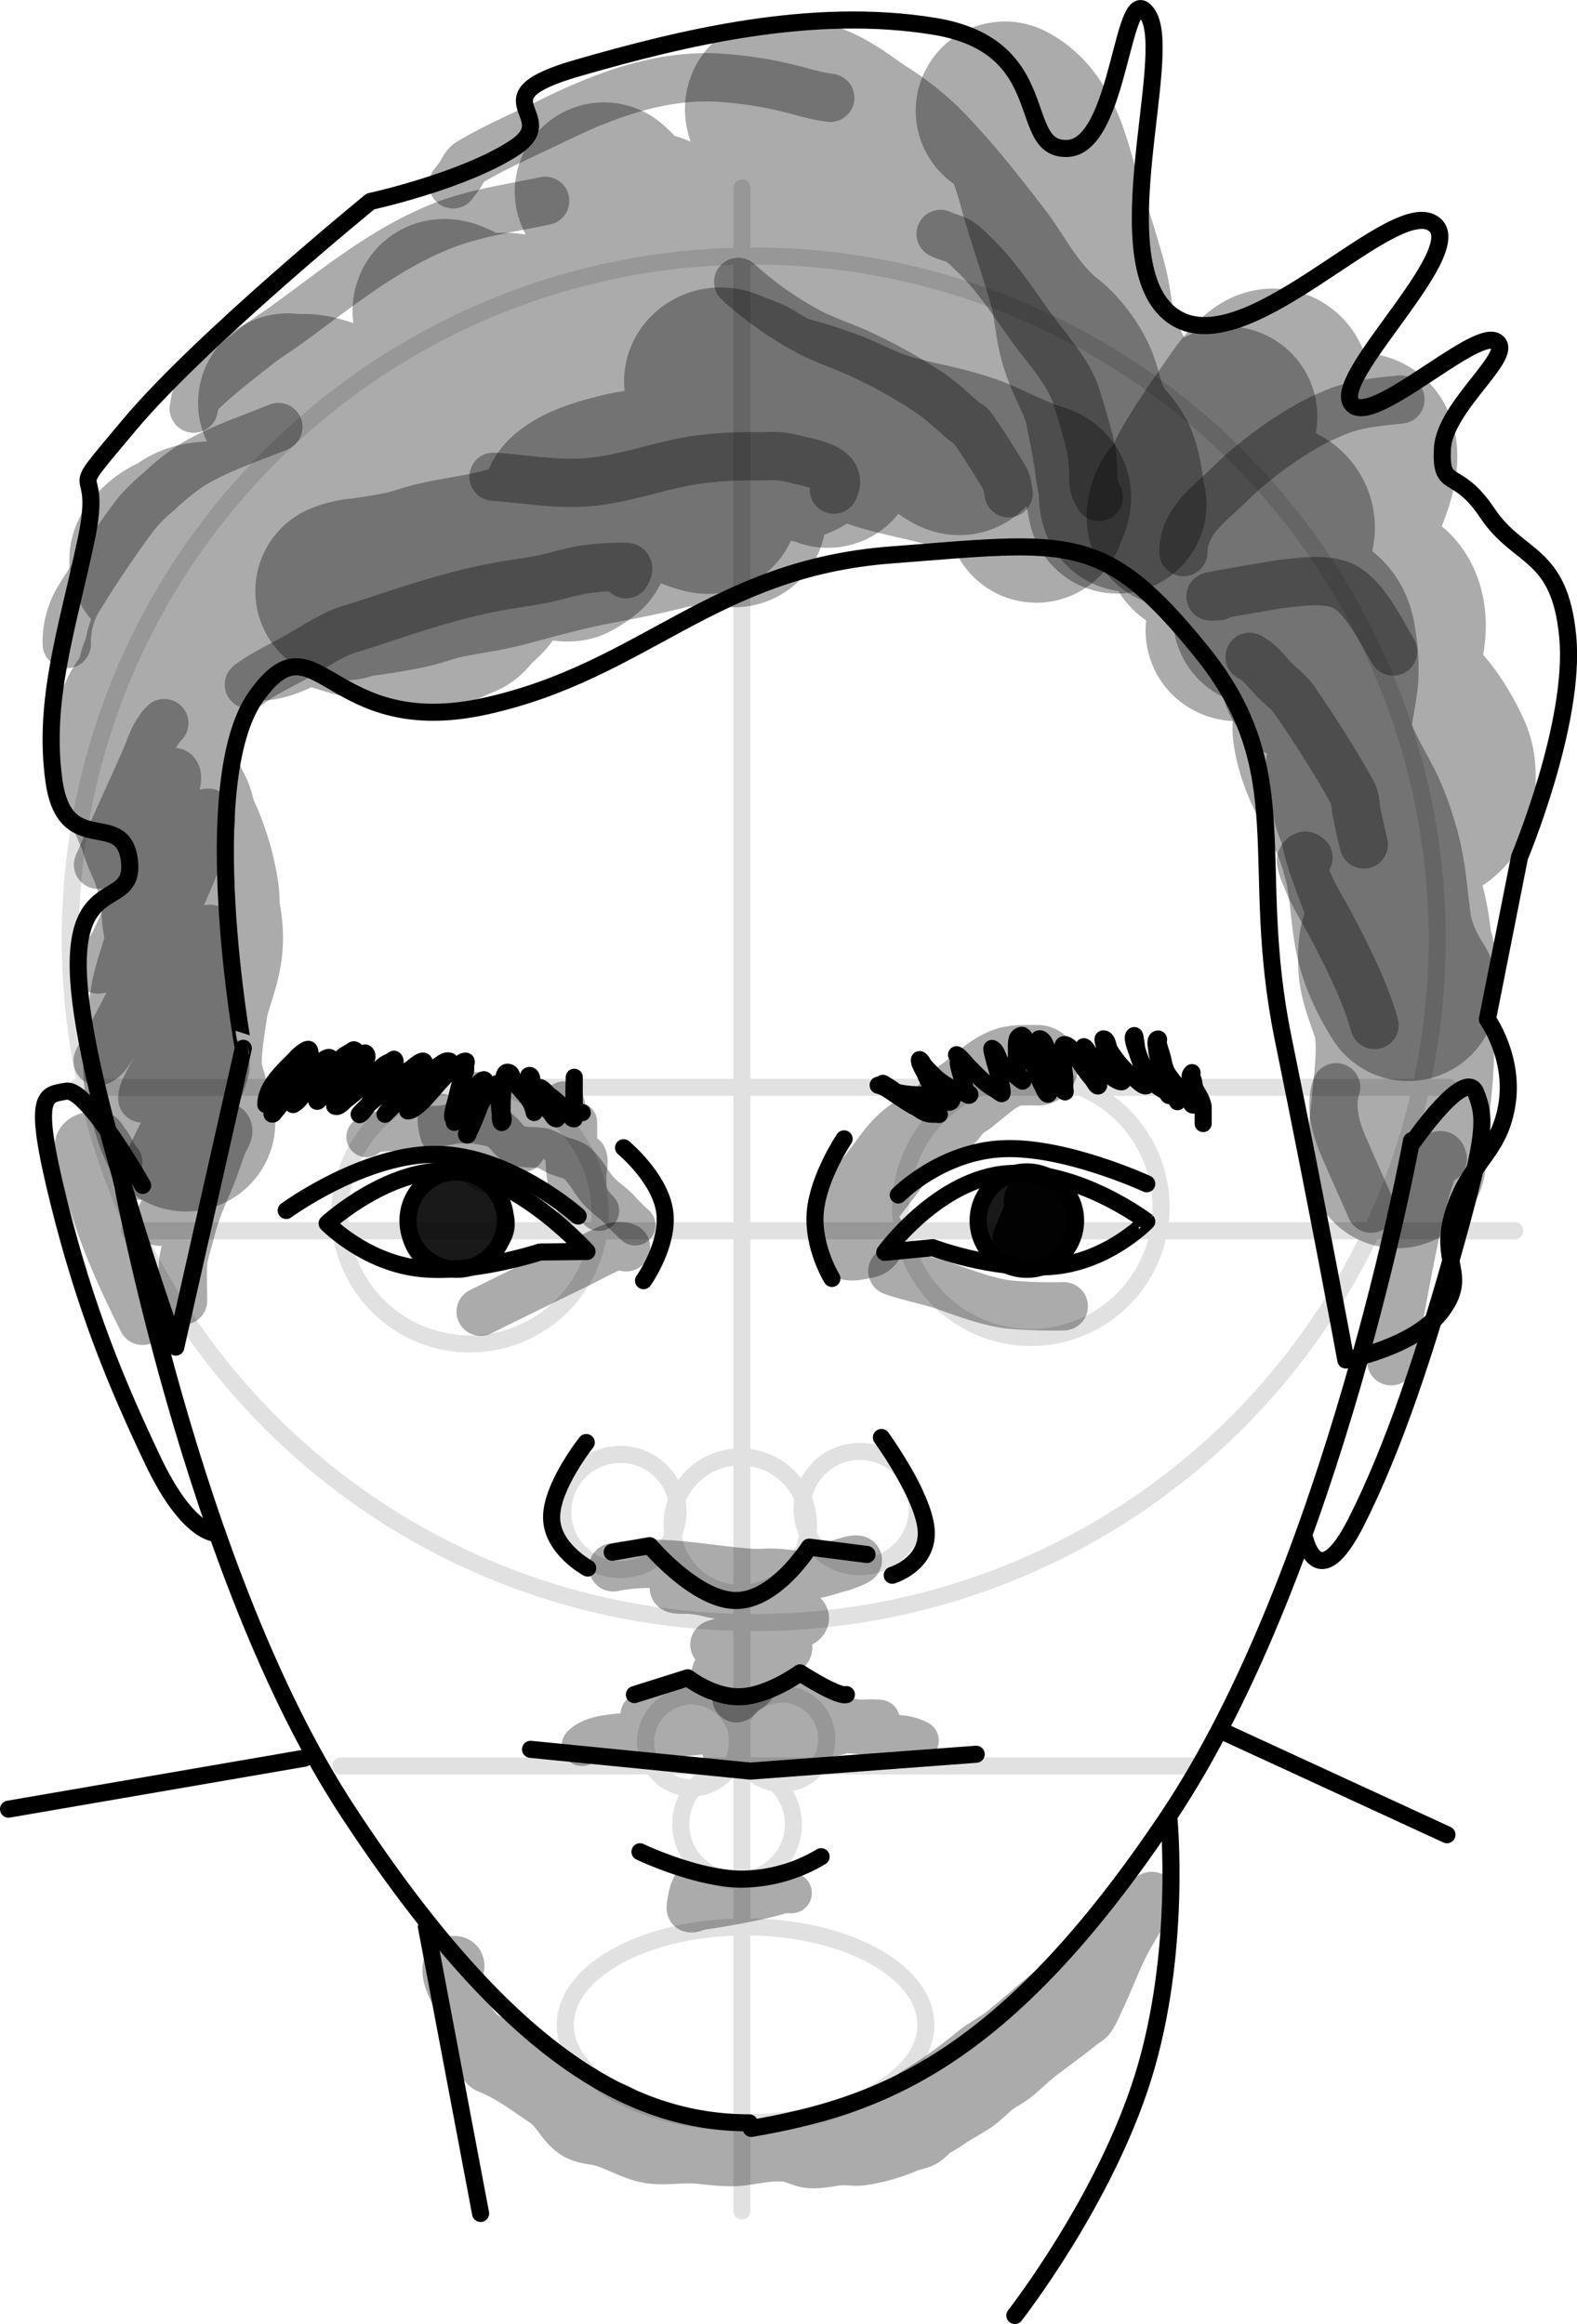 <svg xmlns="http://www.w3.org/2000/svg" viewBox="0 0 416.3 613.64">
  <g id="Guide" opacity="0.12">
    <path d="M53,283.56c0-99.63,80.78-180.4,180.41-180.4A180.41,180.41,0,1,1,53,283.56Z" transform="translate(-34.44 -35.56)" fill="none" stroke="#000" stroke-linecap="round" stroke-linejoin="round" stroke-width="4.51"/>
    <path d="M183.67,570.2c0-14.28,21.31-25.86,47.59-25.86s47.59,11.58,47.59,25.86-21.3,25.85-47.59,25.85S183.67,584.48,183.67,570.2Z" transform="translate(-34.44 -35.56)" fill="none" stroke="#000" stroke-linecap="round" stroke-linejoin="round" stroke-width="4.51"/>
    <path d="M68.58,360.53H434.34" transform="translate(-34.44 -35.56)" fill="none" stroke="#000" stroke-linecap="round" stroke-linejoin="round" stroke-width="4.51"/>
    <path d="M230.29,85.19V619.33" transform="translate(-34.44 -35.56)" fill="none" stroke="#000" stroke-linecap="round" stroke-linejoin="round" stroke-width="4.51"/>
    <path d="M55,322.65H416.75" transform="translate(-34.44 -35.56)" fill="none" stroke="#000" stroke-linecap="round" stroke-linejoin="round" stroke-width="4.51"/>
    <path d="M124.43,501.84H351.21" transform="translate(-34.44 -35.56)" fill="none" stroke="#000" stroke-linecap="round" stroke-linejoin="round" stroke-width="4.51"/>
    <path d="M211.86,438.24a18,18,0,1,1,18,18A18,18,0,0,1,211.86,438.24Z" transform="translate(-34.44 -35.56)" fill="none" stroke="#000" stroke-linecap="round" stroke-linejoin="round" stroke-width="4.51"/>
    <path d="M246.18,434a15.21,15.21,0,1,1,15.22,15.21A15.22,15.22,0,0,1,246.18,434Z" transform="translate(-34.44 -35.56)" fill="none" stroke="#000" stroke-linecap="round" stroke-linejoin="round" stroke-width="4.51"/>
    <path d="M183,434.82A15.21,15.21,0,1,1,198.18,450,15.21,15.21,0,0,1,183,434.82Z" transform="translate(-34.44 -35.56)" fill="none" stroke="#000" stroke-linecap="round" stroke-linejoin="round" stroke-width="4.51"/>
    <path d="M124.12,356.05a34.37,34.37,0,1,1,34.37,34.36A34.37,34.37,0,0,1,124.12,356.05Z" transform="translate(-34.44 -35.56)" fill="none" stroke="#000" stroke-linecap="round" stroke-linejoin="round" stroke-width="4.51"/>
    <path d="M272.2,354.35a34.37,34.37,0,1,1,34.36,34.37A34.36,34.36,0,0,1,272.2,354.35Z" transform="translate(-34.44 -35.56)" fill="none" stroke="#000" stroke-linecap="round" stroke-linejoin="round" stroke-width="4.51"/>
    <path d="M214.15,517.22A14.87,14.87,0,1,1,229,532.08,14.86,14.86,0,0,1,214.15,517.22Z" transform="translate(-34.44 -35.56)" fill="none" stroke="#000" stroke-linecap="round" stroke-linejoin="round" stroke-width="4.51"/>
    <path d="M229.08,494.68a11.81,11.81,0,1,1,11.81,11.82A11.81,11.81,0,0,1,229.08,494.68Z" transform="translate(-34.44 -35.56)" fill="none" stroke="#000" stroke-linecap="round" stroke-linejoin="round" stroke-width="4.51"/>
    <path d="M204.87,495.51A12.14,12.14,0,1,1,217,507.64,12.14,12.14,0,0,1,204.87,495.51Z" transform="translate(-34.44 -35.56)" fill="none" stroke="#000" stroke-linecap="round" stroke-linejoin="round" stroke-width="4.51"/>
  </g>
  <g id="Outline">
    <path d="M407.06,336.74S386.54,449.76,343,515s-76.73,76.72-110.24,82.55" transform="translate(-34.44 -35.56)" fill="none" stroke="#000" stroke-linecap="round" stroke-linejoin="round" stroke-width="4.51"/>
    <path d="M65.67,342.56S84.73,450.61,126.37,514s74.3,82.07,105.86,82.07" transform="translate(-34.44 -35.56)" fill="none" stroke="#000" stroke-linecap="round" stroke-linejoin="round" stroke-width="4.51"/>
    <path d="M80.85,391.26l17.82-78.91S86,242,102.06,219.43s18.77,11.88,60.67,2.55,59.72-36.28,106.92-39.89,56-6.47,81.89,25.46S363.63,263,373.18,309.8s16.54,84.86,16.54,84.86,18.35-3.4,25.46-13.16-1.27-12.41,3-25.88,11.77-15.27,14-28-5.09-22.91-5.09-22.91l8.48-42.85s14.85-35.43,12.73-58.13-12.94-20.26-21.21-32.67-12.41-5.62-11.88-17,20-25.35,14-28.43-33.94,24-38.19,16.13S424,100,412.21,94.27s-49.64,38.29-68.31,24.61.53-68.31-6.37-79.34S330.43,74,316.32,74.75s-2.86-26.94-35.21-32.24-66.4,3-94.19,11S183.63,66,170,74.75s-37.77,14-37.77,14-44.86,36.6-63.64,59-6.47,7.1-11.45,30.55-11.35,42.11-8.49,63.21,18.25,7.32,19.94,21.22-16.23,2.22-13.15,34.36S80.85,391.26,80.85,391.26Z" transform="translate(-34.44 -35.56)" fill="none" stroke="#000" stroke-linecap="round" stroke-linejoin="round" stroke-width="4.51"/>
    <path d="M104.61,327.2c0-4.68,4.54-8.79,7.63-11.88a11.51,11.51,0,0,1,3-2.55c.27-.11.75-.26.85,0,.88,2.2-1.13,3.93-2.12,5.52-1.52,2.42-3.07,4.82-4.67,7.21-.78,1.18-1.66,2.29-2.54,3.39-.2.25-.74.85-.43.85s.59-.54.85-.85c.59-.68,1.13-1.41,1.7-2.12a74.31,74.31,0,0,1,8.49-9.33c.45-.4,3.48-3.31,4.24-2.55s-1.38,2.95-1.7,3.4a52.9,52.9,0,0,1-5.51,6.36c-.65.64-1.49,1.06-2.13,1.7-.22.22-.7,1-.42.85,1.43-.72,2.26-2.27,3.39-3.4,2.5-2.5,5-4.84,7.64-7.21.74-.67,1.34-1.5,2.12-2.12a16.35,16.35,0,0,1,2.12-1.28c.28-.15.55-.52.85-.42,1.39.46-1,3-1.27,3.4-.87,1.22-2,2.26-3,3.39-1.38,1.57-2.34,3.61-3.82,5.09-.36.36-.91.49-1.27.85s-.74.85-.43.85.57-.57.85-.85c.57-.57,1.16-1.1,1.7-1.7,2.62-2.91,5.29-5.71,8.06-8.48.76-.77,1.77-1.93,2.12-1.7,1.42.95-1.32,4.1-1.69,4.67-1.57,2.35-3.48,4.52-5.1,6.78a12.79,12.79,0,0,0-.84,1.7c-.15.28-.71.71-.43.85,1,.51,2.07-1,3-1.7.71-.55,1.41-1.13,2.12-1.69,2.88-2.31,5.14-5.45,8.06-7.64a10.38,10.38,0,0,1,1.7-.85c.28-.14.67-.69.85-.42.65,1-.47,2.71-.85,3.39a67.66,67.66,0,0,1-5.52,7.64,23.9,23.9,0,0,1-2.12,3c-.22.22-.84.74-.84.42,0-.12,2.88-3,3.39-3.39,3.59-2.87,6.95-6.07,10.61-8.91.84-.66,2.47-2,3-1.7.81.54-.73,2.42-.84,2.55-.52.6-1.21,1.06-1.7,1.69-2,2.57-3.81,5.16-5.94,7.64-.59.69-1.7,2.12-1.7,2.12s1.93-2,3-3c.68-.61,1.45-1.09,2.13-1.7,2.91-2.62,5.62-5.87,8.9-8.06.9-.6,1.95-1.61,3-1.27.36.12.4.58-1.28,2.55-2.22,2.58-4.81,5.24-7.21,7.63-.36.36-.91.49-1.27.85a10.64,10.64,0,0,0-1.28,2.12c1.78,0,4.57-3.19,5.52-4.24,2.4-2.67,4.61-5.62,7.64-7.64.68-.45,1.29-1.27,2.12-1.27.42,0,0,.85,0,1.27a6.84,6.84,0,0,1,0,1.28c-.13.62-.68,1.08-.85,1.69a53.22,53.22,0,0,0-1.7,6.37c-.16,1.15-.62,2.25-.85,3.39a3.66,3.66,0,0,0,0,.85c0-2.39,1.11-4.84,1.7-7.21.14-.57.26-1.14.43-1.7s.1-1.59.42-1.27c2.11,2.11-2.12,8.92-2.12,11.45,0,.29-.09-.58,0-.84a10,10,0,0,1,.85-1.7,34.17,34.17,0,0,1,5.51-7.64c.45-.45,1.46-1.44,1.7-.85.8,2-2.46,9.77-3.4,11.88-.25.58-.56,1.13-.84,1.7-.14.28-.11.85-.43.85s-.08-.58,0-.85a16.17,16.17,0,0,1,.85-2.12c.26-.58.54-1.15.85-1.7A46,46,0,0,1,164,323c.1-.12,1.25-1.42,1.69-1.27.62.2.43,1.91.43,2.12a45.26,45.26,0,0,0,.42,5.94c0,.42-.08.86,0,1.28s.2,1.07.43.84c.7-.7,0-2,0-3a55.92,55.92,0,0,1,.42-7.21c.07-.58-.2-3.34,1.27-3,1.06.27.85,1.48,1.28,2.12,1.39,2.09,3.34,3.74,4.66,5.94a11.78,11.78,0,0,1,.85,2.55l-.42-3c-.24-1.66-.15-3.44-.43-5.1-.09-.57-1-1.69-.42-1.69.76,0,.58,1.41.85,2.12a20.31,20.31,0,0,0,.84,2.12,21.36,21.36,0,0,0,3.82,5.52c.57.56.9,1.7,1.7,1.7a19.13,19.13,0,0,0-1.7-2.55c-.49-.5-3.19-4.85-3-5.52.31-.91,2.44,1.62,2.55,1.7a27.86,27.86,0,0,1,5.09,4.67c.5.62.9,1.7,1.7,1.7V320c0,1.23-.38,7.69.42,8.49a6.3,6.3,0,0,0,1.7.85" transform="translate(-34.44 -35.56)" fill="none" stroke="#000" stroke-linecap="round" stroke-linejoin="round" stroke-width="4.51"/>
    <path d="M266.26,322.1a9.13,9.13,0,0,1,2.12.85c2.42,1.53,4.72,3.26,7.21,4.67,1.58.89,5.69,1,6.79,2.12.2.2-.57,0-.85,0a9,9,0,0,1-1.27,0,5.44,5.44,0,0,1-1.7-.42c-2.36-1.18-5.09-3.51-7.21-5.09a21.2,21.2,0,0,0-3-2.13c-.29-.14-1-.7-.85-.42,1.72,3.43,11.23,3,14.42,3,.52,0,4.35-.3,3.82,1.27-.63,1.91-3.59-1-3.82-1.27a22.74,22.74,0,0,1-3.39-5.94,16.73,16.73,0,0,1-1.27-2.54c-.07-.28-.24-1,0-.85.59.39.8,1.16,1.27,1.69a40.29,40.29,0,0,0,3.39,3.4,20.39,20.39,0,0,0,5.94,3.39c.41.18.85.28,1.28.43s.95.74,1.27.42-.64-.51-.85-.85a5,5,0,0,1-.42-1.27c-.54-1.89-1.32-4-1.7-5.94-.11-.56.09-1.14,0-1.7-.05-.31-.71-1-.42-.85.94.47,2.18,2.19,3,3,2.19,2.19,4.11,4.41,6.78,5.94,1.28.73,2,1.52,2.13,1.28.49-.75-1.85-8.08-2.13-9.34-.12-.57-.32-1.12-.42-1.7-.05-.27-.25-1,0-.84,1.19.59,1.38,2.28,2.12,3.39a7.57,7.57,0,0,0,3,3c.74.53,1.4,1.15,2.12,1.7.26.19.85.74.85.42,0-.71-1.15-1-1.27-1.7a36.77,36.77,0,0,1-.43-5.94c0-.71-.17-3.07.43-3.81.28-.35.93-.71,1.27-.43,1.34,1.12,2.47,6.43,3,8.06a33.33,33.33,0,0,0,2.12,5.09c.45.9,1.21,2.86,1.7,2.13s-.2-2.3-.43-3a31.91,31.91,0,0,1-1.69-8.06c-.15-1.66-.93-3.22-.43-3.39s1,.44,1.28.85a7.51,7.51,0,0,1,.84,2.12c.87,2.59,2.2,9.38,4.67,11,.24.16,0-.56,0-.85v-2.54c0-1.42-1.13-7.85-.42-8.91.42-.64,2.11.58,3,2.12a38.63,38.63,0,0,0,4.67,6.79c.53.64,1.33,2.42,1.69,1.69.22-.42-2.6-7.21-3-8.06-.2-.46-.66-.8-.84-1.27-.11-.26-.26-1,0-.85.74.37,1.56,2.31,2.12,3a28,28,0,0,0,5.94,5.52c.6.4,2.12,1.14,2.12.42,0-.14-2.83-3.16-3-3.39a14.09,14.09,0,0,1-1.28-3.82c-.08-.32-1.19-3.82-.85-3.82,1.15,0,1.15,2,1.7,3a28.66,28.66,0,0,0,6.79,7.64c.43.35,2.24,2.18,3,1.69,1.06-.7-.19-2.59-.42-3.39-.58-2-1.57-3.92-2.12-5.94-.23-.83-.24-1.7-.43-2.55-.1-.43-.11-1.58-.42-1.27s-.12,1.14,0,1.7a18.93,18.93,0,0,0,.85,2.54,21,21,0,0,0,4.66,8.49c.86.86,2,1.34,3,2.12.31.26.72,1.23.85.85.23-.68-.28-1.41-.42-2.12-.48-2.39-.73-4.85-1.28-7.21-.36-1.58-1-3.08-1.27-4.67-.05-.28.28-.85,0-.85-.86,0-.51,1.69-.42,2.55s.27,1.69.42,2.54a21.14,21.14,0,0,0,3.4,8.06c.5.81.84,1.7,1.27,2.55l.42.85a51.86,51.86,0,0,1-3-8.06c-.38-1.29-.9-2.53-1.27-3.82a2.33,2.33,0,0,1,0-.85c0,4.4,3.32,7.47,5.94,10.61.58.69,1.15,1.39,1.7,2.12.24.32.51,1.07.85.85.94-.64.24-5.51,0-6.37-.13-.43-.34-.83-.43-1.27-.06-.28.2-1.05,0-.85-.79.79-.34,1.75,0,2.54.93,2.18,2.57,4,3,6.37,0,.19,0,6.55,0,3.82" transform="translate(-34.44 -35.56)" fill="none" stroke="#000" stroke-linecap="round" stroke-linejoin="round" stroke-width="4.51"/>
    <path d="M268,366.23s14.22-19.62,32.67-20.79,36.5,12.63,36.5,12.63S326.56,369.16,311.29,370s-30.61-5-30.61-5Z" transform="translate(-34.44 -35.56)" fill="none" stroke="#000" stroke-linecap="round" stroke-linejoin="round" stroke-width="4.51"/>
    <path d="M189.39,366s-17.34-19.29-34.49-21.15-34.1,13.72-34.1,13.72,9.58,9.91,23.63,11.81S177,366.14,177,366.14Z" transform="translate(-34.44 -35.56)" fill="none" stroke="#000" stroke-linecap="round" stroke-linejoin="round" stroke-width="4.51"/>
    <path d="M292.65,357.85a12.86,12.86,0,1,1,12.86,12.86A12.86,12.86,0,0,1,292.65,357.85Z" transform="translate(-34.44 -35.56)" fill="none" stroke="#000" stroke-linecap="round" stroke-linejoin="round" stroke-width="4.51"/>
    <path d="M142.14,357.85A12.86,12.86,0,1,1,155,370.71,12.86,12.86,0,0,1,142.14,357.85Z" transform="translate(-34.44 -35.56)" fill="none" stroke="#000" stroke-linecap="round" stroke-linejoin="round" stroke-width="4.51"/>
    <path d="M110,355.17s20.75-15.19,40-14.82,37.06,16.3,37.06,16.3" transform="translate(-34.44 -35.56)" fill="none" stroke="#000" stroke-linecap="round" stroke-linejoin="round" stroke-width="4.51"/>
    <path d="M271.57,351.09s11.21-11.48,27.6-12.22,38,9.26,38,9.26" transform="translate(-34.44 -35.56)" fill="none" stroke="#000" stroke-linecap="round" stroke-linejoin="round" stroke-width="4.51"/>
    <path d="M196.05,445.4l9.91-1.72s12.15,14.39,22.67,14.48,19.44-14.1,19.44-14.1L263.31,446" transform="translate(-34.44 -35.56)" fill="none" stroke="#000" stroke-linecap="round" stroke-linejoin="round" stroke-width="4.51"/>
    <path d="M189.2,416.44S180,428,180.05,436.25s9.53,13.34,9.53,13.34" transform="translate(-34.44 -35.56)" fill="none" stroke="#000" stroke-linecap="round" stroke-linejoin="round" stroke-width="4.51"/>
    <path d="M267.12,415.11s11.1,15.29,11.81,24.38-8.95,12-8.95,12" transform="translate(-34.44 -35.56)" fill="none" stroke="#000" stroke-linecap="round" stroke-linejoin="round" stroke-width="4.51"/>
    <path d="M174.49,497.45l58,5.75,59.65-4.45" transform="translate(-34.44 -35.56)" fill="none" stroke="#000" stroke-linecap="round" stroke-linejoin="round" stroke-width="4.51"/>
    <path d="M201.91,483,216,478.56s6.67,5.32,14.08,5,15.56-6.3,15.56-6.3,10,6.48,12.23,5.74" transform="translate(-34.44 -35.56)" fill="none" stroke="#000" stroke-linecap="round" stroke-linejoin="round" stroke-width="4.51"/>
    <path d="M203.39,524.5s14.36,6.9,26.31,7.23a41.35,41.35,0,0,0,21.49-5.93" transform="translate(-34.44 -35.56)" fill="none" stroke="#000" stroke-linecap="round" stroke-linejoin="round" stroke-width="4.51"/>
    <path d="M407.63,336.84S421.24,317.24,424,324s2.64,11.41-5.26,39.79-16.38,54.12-26.33,73.72S379,442.16,379,442.16" transform="translate(-34.44 -35.56)" fill="none" stroke="#000" stroke-linecap="round" stroke-linejoin="round" stroke-width="4.51"/>
    <path d="M72.09,348.55S57.46,322.66,51.9,323.68s-9.14.22-2,29,15.36,48.42,24.87,68.46,17,19.31,17,19.31" transform="translate(-34.44 -35.56)" fill="none" stroke="#000" stroke-linecap="round" stroke-linejoin="round" stroke-width="4.51"/>
    <path d="M199.05,338.6s9.51,7.9,10.83,16.68-5.56,18.43-5.56,18.43" transform="translate(-34.44 -35.56)" fill="none" stroke="#000" stroke-linecap="round" stroke-linejoin="round" stroke-width="4.51"/>
    <path d="M257.27,336.26s-6.81,10.09-7.61,19.31,4.39,17.55,4.39,17.55" transform="translate(-34.44 -35.56)" fill="none" stroke="#000" stroke-linecap="round" stroke-linejoin="round" stroke-width="4.51"/>
    <path d="M343,515.59s3.44,35.32-6.73,68.16-33.93,63.19-33.93,63.19" transform="translate(-34.44 -35.56)" fill="none" stroke="#000" stroke-linecap="round" stroke-linejoin="round" stroke-width="4.51"/>
    <path d="M357.32,492.77,416.41,520" transform="translate(-34.44 -35.56)" fill="none" stroke="#000" stroke-linecap="round" stroke-linejoin="round" stroke-width="4.51"/>
    <path d="M114.8,499.79,36.69,513.25" transform="translate(-34.44 -35.56)" fill="none" stroke="#000" stroke-linecap="round" stroke-linejoin="round" stroke-width="4.51"/>
    <path d="M147,544.26,161.31,620" transform="translate(-34.44 -35.56)" fill="none" stroke="#000" stroke-linecap="round" stroke-linejoin="round" stroke-width="4.51"/>
  </g>
  <g id="Color">
    <path d="M262.83,362.47c-.55,0-3.49.88-3.89.49-.68-.69-.12-1.95,0-2.91a13.25,13.25,0,0,1,.49-2.43c1.48-4.45,5-8.51,7.77-12.14,2.15-2.8,4.15-5.9,6.8-8.26,3.13-2.78,7.23-4.32,10.2-7.28.89-.9,1.49-2.06,2.42-2.92s2.31-1.56,3.4-2.43c3.21-2.52,6.7-5.95,10.69-7.28,1.94-.64,5.78-.48,7.77-.48" transform="translate(-34.44 -35.56)" fill="none" stroke="#000" stroke-linecap="round" stroke-linejoin="round" stroke-width="21.23" opacity="0.33" style="isolation: isolate"/>
    <path d="M131.23,335.76a6,6,0,0,1,3.88-1.45c2.1-.26,4.22-.21,6.32-.49a69,69,0,0,1,9.22-1,18.33,18.33,0,0,0,2.92-.48,25.9,25.9,0,0,1,11.65,1c2.55.85,3.59,4.31,6.31,4.85,1.87.38,3.95.22,5.83.49,1.51.21,3,1.36,4.37,1.94s3.6.94,4.86,1.94c2.18,1.75,3.6,4.63,5.34,6.8s4,3.5,5.83,5.34a53,53,0,0,0,4.37,4.37" transform="translate(-34.44 -35.56)" fill="none" stroke="#000" stroke-linecap="round" stroke-linejoin="round" stroke-width="10.7" opacity="0.33" style="isolation: isolate"/>
    <path d="M188.05,496.5c2.91-2.91,8.32-2.92,12.13-3.4,2.43-.3,4.95-1,7.29-1.45,2.17-.44,4.6.27,6.8,0,1.6-.2,2.45-1.17,3.88-1.46.95-.19,2,.19,2.92,0a36.38,36.38,0,0,1,7.28-.49c3.05,0,5.82-1,8.74-1,.49,0,1.3-.46,1.46,0,.61,1.83-4.65,2.24-5.34,2.43-6.56,1.79-13.16,2.35-19.91,2.91-1.62.14-3.23.49-4.86.49-.65,0-1.94.65-1.94,0s1.3-.3,1.94-.49,1-.36,1.46-.48c2.84-.71,6-.91,8.74-1.94a20.73,20.73,0,0,0,1.94-1c.32-.16,1-.12,1-.48,0-.73-4.28-.49-5.34-.49-2.83,0-8,1.39-10.68.49-.23-.08-2.15-1.13-1.95-1.94.27-1.08,6.78-2.66,8.26-3.4.32-.17.63-.35,1-.49s1.91-.25,1.46-.48a4.27,4.27,0,0,0-2.43,0,20.22,20.22,0,0,0-3.88,1c-.64.21-1.48,0-2,.48s1,0,1.46,0h1.46c1.91,0,4.48-.45,6.31,0,2.2.55,2.28,3.21,1.46,4.86-.37.74-2.11,1.51-1.46,1.94s3.32-.3,3.88-.48c3.59-1.2,7.1-2.69,10.69-3.89.54-.18,4.24-1.58,4.85-1l-1.94,1-1.94,1c-.32.16-1.32.37-1,.49,2.71.9,8.18-2.33,10.68-3.4a28,28,0,0,1,4.37-1.46c.82-.13,2.43-.48,2.43-.48a2.36,2.36,0,0,1-1,.48c-.36,0-.72-.74-1-.48-1.11,1.1,4.41,2.72,4.85,2.91a32.36,32.36,0,0,0,12.14,2.91h4.37a21.42,21.42,0,0,0-4.37,0,53.74,53.74,0,0,1-10.19,1,18.17,18.17,0,0,0-2.92.49,6.58,6.58,0,0,1-1.45,0c2.64,0,5.73-.46,8.25.49.55.2,1.6.4,1.46,1s-1.25.76-1.94,1a22.22,22.22,0,0,1-2.92.48c-1.13.18-2.28.27-3.4.49a129.58,129.58,0,0,1-15,1.94c-1.9.16-3.88.88-5.83.49-3.41-.69,3.06-1.61,2.91-1.46-.47.47-1.3.3-1.94.49s-3.64,1.7-4.37,1c-.26-.26.63-.39,1-.49.8-.22,1.62-.31,2.43-.48a36.4,36.4,0,0,1,3.88-.49c4-.44,8.1-1.17,12.15-1.46,3.76-.26,7.45-.5,11.17-1,3.29-.41,6.49.49,9.71.49,4.19,0,7.86-.44,11.65,1.46" transform="translate(-34.44 -35.56)" fill="none" stroke="#000" stroke-linecap="round" stroke-linejoin="round" stroke-width="10.7" opacity="0.33" style="isolation: isolate"/>
    <path d="M216,537.54a12.3,12.3,0,0,1,1.21-4.13c.17-.32.23.71.49,1a2.47,2.47,0,0,0,1,.49,8.06,8.06,0,0,0,3.88.48H243.4a14.74,14.74,0,0,0-1.94,0,12,12,0,0,0-1.94.49c-1.28.36-2.58.68-3.89,1-5.33,1.18-10.59,2.13-16,2.91-1.13.16-2.42,1.08-3.4.49C215.44,539.75,215.84,538.42,216,537.54Z" transform="translate(-34.44 -35.56)" fill="none" stroke="#000" stroke-linecap="round" stroke-linejoin="round" stroke-width="10.7" opacity="0.33" style="isolation: isolate"/>
    <path d="M151.62,329.94c-2.59-1.3-1.26,4-1,4.85.49,1.34,4.58,6.7,6.32,5.83,1.16-.58.87-3.53,1-4.37.36-3.26,1.09-6.45,1.45-9.71.08-.65-.24-1.34,0-2,.14-.33.79-.79,1-.48,1.25,2.09.48,4.85.48,7.28,0,3.7.12,7.5.48,11.17a3.59,3.59,0,0,0,.49,1.94c.32.41,1.14.89,1.46.49.61-.77.32-1.94.48-2.91s.25-2,.49-2.92c.88-3.53,1.54-7.13,2.43-10.68.12-.47.77-3.3,1.94-2.91.83.27.63,1.62,1,2.42,1.41,3.3,1.45,6.25,1.94,9.72a3.85,3.85,0,0,0,.49,1c.16.32.14,1.08.48,1,.86-.28,1.39-2.87,1.46-3.4.33-2.6.55-5.21,1-7.77.07-.39-.48-2.3,1-1.94,1.23.3,1.19,2.19,1.46,2.91.9,2.39,2.46,4.45,3.4,6.8.29.71,1,2.11,1.46,1.46s0-1.3,0-1.95a46.48,46.48,0,0,1,.48-6.79c.07-.48-.09-1,0-1.46s.35-1.31.49-1c.69,1.73.48,6.21.48,7.77,0,4.24-.21,8.42.49,12.62a6.81,6.81,0,0,0,.49,1.95c.2.41.59,1.22,1,1,.72-.49.48-5,.48-5.83,0-4.12.49-8,.49-12.14v4.37c0,3.77-.49,7.41-.49,11.17a30.33,30.33,0,0,0,0,4.86c.06.35.19,1.17.49,1,1.62-1.08,1.62-7.33,1.94-9.23.08-.48-.07-1,0-1.46.09-.66.19-2.54.49-1.94.79,1.59,0,3.56,0,5.34,0,4.53.17,6,3.39,9.23" transform="translate(-34.44 -35.56)" fill="none" stroke="#000" stroke-linecap="round" stroke-linejoin="round" stroke-width="10.7" opacity="0.33" style="isolation: isolate"/>
    <path d="M329.36,168.72c-.93-3.69-.85-7.61-2.43-11.17a17.11,17.11,0,0,0-2.91-3.89,31.63,31.63,0,0,1-4.37-7.28c-1.47-3.23-1.93-7-3.41-10.2a27.53,27.53,0,0,0-3.88-5.83c-1.84-2.25-3.18-2.88-5.34-4.85a67.37,67.37,0,0,1-8.26-9.72c-2.54-3.47-4.65-7.25-7.28-10.68C285,96.67,278.14,87.87,270.6,80.33a64.78,64.78,0,0,0-10.2-7.77c-4.35-2.9-8.06-6.08-13.11-7.77-1.09-.36-7.51-1.72-8.26-1-1,1,1.87,4.3,2.43,4.86,1.69,1.69,4,2.79,5.83,4.37a57.63,57.63,0,0,1,7.77,8.74c4.25,5.56,8.43,11.55,12.14,17.48.77,1.23,1.16,2.67,1.94,3.89.69,1.06,1.71,1.87,2.43,2.91a68.92,68.92,0,0,1,5.83,11.17c2.58,5.9,3.69,12.27,6.8,18,.38.71,1.09,1.22,1.45,1.94,1.66,3.32,2.07,6.62,2.43,10.2.13,1.29,1.27,4.55,0,5.82-1,1-6.39-4.11-7.28-4.85-3.06-2.55-5.77-5.61-8.74-8.26-3.59-3.18-7.8-5.9-11.66-8.74-4.49-3.29-8.9-6.72-13.6-9.71-3.06-2-6.32-3.08-9.22-5.34-4.08-3.17-6.82-7.78-11.17-10.69a22.42,22.42,0,0,0-3.4-1.94c-1.23-.52-2.69-.37-3.89-1-2.22-1.11-1.88-1.9-3.88-3.4-1.16-.87-2.68-1.14-3.89-1.94A28.62,28.62,0,0,0,207,94.42c-1.52-.66-3.44-.61-4.85-1.46a17.19,17.19,0,0,0-2.43-1.46,8.66,8.66,0,0,1-3.89-3.4,18.53,18.53,0,0,0-1.94-1.94,33.19,33.19,0,0,0,2.92,2.91c1.34,1.08,2.56,2.3,3.88,3.4,4.28,3.57,9.58,5.22,13.6,9.23,3.64,3.65,6.27,7.87,9.71,11.65,2.14,2.36,4.59,4.58,6.31,7.29,3.26,5.13,5.36,10.94,8.74,16,1.65,2.48,3.9,4.56,5.83,6.8a45.05,45.05,0,0,1,5.83,9.23,19.38,19.38,0,0,0,1.94,2.91c.22.29.74.72.49,1s-.63-.38-1-.48c-.8-.23-1.62-.33-2.43-.49-3.54-.71-7.11-1.29-10.69-1.94A52.14,52.14,0,0,1,217.67,144c-2.61-1.92-5-4.19-7.77-5.83a92.7,92.7,0,0,0-12.14-5.83c-5-2-10.16-3.16-15.06-5.34-4.51-2-8.51-5.68-13.59-6.31-3.61-.45-7.61.71-11.17,0-1.14-.23-2.27-1.23-3.4-1.46-.66-.13-4-.25-3.4-1.94.41-1.23,4.17,1.12,4.85,1.46,1.87.93,3.12,2.72,4.86,3.88,2.88,1.92,5.81,4,8.74,5.83,5.22,3.26,10.76,6.07,16,9.23,2.31,1.38,4.42,3.09,6.79,4.37,4.48,2.41,9.43,4.36,13.6,7.28a36.94,36.94,0,0,1,6.31,6.31c2,2.25,4.39,4,6.32,6.32.74.89,1.19,2,1.94,2.91,1.25,1.5,1.85,1,1.46,2.91-.07.36-.14.89-.49,1-.85.21-5.12-1.65-6.31-1.95-6.64-1.66-13-3.56-19.43-5.83-8-2.78-16.27-4.61-24.28-7.28-3.5-1.17-6.75-3.08-10.2-4.37-3.11-1.17-6.49-1-9.71-1.46-2.07-.26-4.25-1-6.31-1.45-4.42-.89-9.09-.49-13.6-.49-1.29,0-2.64.36-3.88,0-.56-.16-.94-.71-1.46-1a24.87,24.87,0,0,0-3.4-1c-2.68-.6-5.51-1.94-8.25-1.94H111.8c-.48,0-1.8-.35-1.45,0s1.33.22,1.94.48a43.36,43.36,0,0,0,9.23,2.92c5.93,1.18,12.12,2.34,18,3.88,9.13,2.4,14.75,10,21.85,15.54,3.48,2.7,7.35,4.91,10.69,7.77,2.4,2.06,4.36,4.36,6.8,6.31,1.41,1.13,3.94,2.74,5.83,2.43a18.25,18.25,0,0,0,2.91-1.94c-.09-.09-4.31,0-4.86,0-4.92,0-10.17.51-15,0-6.28-.66-12.27-3.21-18.45-4.37s-12.62-1.09-18.94-1.46c-8.46-.5-17.23-1.74-25.74-1-4.11.37-8,2.45-12.14,2.91-2.7.3-5.29,0-7.77,1.46a37.34,37.34,0,0,0-6.31,5.34c-.9.9-1.75,1.85-2,1.46-.42-.84,1.07-2,1.46-2.43,2.32-2.32,6-3.56,9.23-3.88a53,53,0,0,1,12.14,0c5.28.81,10.07,4.16,15,5.82,3.72,1.24,7.4,1,11.17,1.46a64.64,64.64,0,0,1,10.2,2.43c4.49,1.28,8.41,4.18,13.11,4.85,2.77.4,5.94,0,8.74,0,.49,0,1,.22,1.46,0,.72-.36.67-1.74,1.46-1.94.35-.09,1,.13,1,.49,0,.88-3.72,3.72-4.36,4.37-.42.41-.49,1.13-1,1.45s-1.32.23-1.94.49-.89.83-1.46,1a16.29,16.29,0,0,1-2.42,0,40.28,40.28,0,0,1-7.77.49c-1.81-.17-3.54-.8-5.34-1a42,42,0,0,1-7.29-1c-3.78-1-7.73-2.55-11.65-2.91a20.52,20.52,0,0,0-8.74,1c-1.95.73-3.79,1.92-5.83,2.43s-4.65.13-6.8.49c-2,.32-3.38,1.8-4.86,2.91-2.56,1.92-6.21,2-8.74,3.88-3.18,2.39-2.68,3.71-3.4,7.29a11.71,11.71,0,0,1-1,1.94,22.86,22.86,0,0,0-1,4.37c-.46,2.29-2.72,4.37-3.88,6.31a17.46,17.46,0,0,0-2,10.69c.62,4.92,3.51,10,5.34,14.57a12.61,12.61,0,0,1,1,1.94,32.65,32.65,0,0,0,2.42,6.8,58.36,58.36,0,0,1,3.89,13.59c.29,2,.08,4.3.48,6.32a24.15,24.15,0,0,1,.49,7.28c-.59,5.35-3.13,10.25-3.88,15.54-.92,6.38-2.12,12.84-1.46,19.43.26,2.56.76,2.71,1.46,5.34a32,32,0,0,0,1.94,6.31" transform="translate(-34.44 -35.56)" fill="none" stroke="#000" stroke-linecap="round" stroke-linejoin="round" stroke-width="47.12" opacity="0.33" style="isolation: isolate"/>
    <path d="M348.3,168.72c-.67-.34-1.72-1.15-2.43,0a6.45,6.45,0,0,0-1,3.39c0,.59.74-.92,1-1.45s.18-1.35.48-1.94,1-1.25,1.46-1.95c1.3-2.17,2.12-4.61,3.4-6.8,2.83-4.81,6-9.51,9.23-14.08,2.09-3,3.74-5.69,6.31-8.25,1.08-1.09,3.22-3.18,4.86-1.95,2.35,1.77.32,5.88-.49,7.77-1.39,3.25-3.67,6.12-5.34,9.23a109.54,109.54,0,0,0-6.31,15.05c-.4,1.11-.63,2.28-1,3.4s-.75,1.92-1,2.92c0,.23-.18,2.2.49,2.42.89.3,1.66-.9,2.43-1.45s1.27-1,1.94-1.46,1.66-.9,2.43-1.46c6.91-5,13.43-10.56,20.39-15.54,1.13-.81,2.22-1.69,3.4-2.42,1.83-1.13,5.79-3.53,6.8,0,1.17,4.09-2.28,12.62-4.37,16-1.58,2.57-3.6,4.83-5.34,7.29a165.36,165.36,0,0,1-13.6,17c-1.32,1.43-3,2.51-4.37,3.89-.26.25.65-.33,1-.49l1.94-1a52.27,52.27,0,0,1,7.29-3.4c4.62-1.42,11.7-1.94,16.51-1.94,2.71,0,5.06,0,6.8,2.43,4.66,6.53.08,20.35-6.8,23.79-3.32,1.66-6.75,0-9.71-1.45-1.17-.59-2.28-1.28-3.4-1.95-.31-.18-1.34-.48-1-.48,1.65,0,3.66.8,5.34,1,4.08.41,8.25-.85,12.14,1,8.28,3.86,13.81,11.34,17.48,19.42,1.22,2.68,1,4.9,1,7.77,0,6.51-6,9-11.65,8.26-3.89-.49-7.5-4.32-9.72-7.29a39.36,39.36,0,0,1-2.42-3.4c-.19-.31-.49-1.33-.49-1,0,1.4,1.15,3.14,1.46,4.37s.19,2.3.48,3.4c.36,1.34,1.07,2.56,1.46,3.89s.57,2.93,1,4.37c1.74,6.26,4.57,12.17,6.31,18.45a58.18,58.18,0,0,1,1.95,10.69c.13,1.46.28,2.91.48,4.37.07.5.26,1.91.49,1.45.79-1.58-1.85-7.57-4.37-6.31-.7.35-.59,5.89-.49,6.8.64,5.72,3.89,10.72,4.37,16.51.94,11.3-1.94,22.67-1.94,34" transform="translate(-34.44 -35.56)" fill="none" stroke="#000" stroke-linecap="round" stroke-linejoin="round" stroke-width="47.12" opacity="0.33" style="isolation: isolate"/>
    <path d="M299.73,64.79c7.77,3.89,9.9,15.34,12.15,22.83,2.37,7.92,5.18,15.8,7.28,23.79,1.15,4.35,1.27,8.77,2.43,13.11,1.65,6.2,5.53,11.64,6.8,18,1.09,5.5,2.3,11,2.91,16.51.16,1.49.82,2.89,1,4.37,0,.34-.32,4.59.49,4.86,1.09.36,1.57-1.94,1.94-2.43,1.22-1.63,1.67-3.69,2.91-5.34.57-.76,1.69-.87,2.43-1.46.46-.36.52-1.08,1-1.45a16.15,16.15,0,0,1,1.95-1c2.91-1.82,5.51-4.25,8.25-6.31a65.45,65.45,0,0,1,5.34-3.88c.31-.19.65-.33,1-.49s.81-.81,1-.48-.78,2.05-1,2.42a45.43,45.43,0,0,0-2.43,5.83c-2.18,6.55-4.8,12.41-5.34,19.42-.07,1,0,1.95,0,2.92,0,1.13-.5,2.39,0,3.4,1.07,2.13,5.88-.77,6.8-1.46a41.19,41.19,0,0,1,11.66-6.31c2.05-.69,3.49-1.07,4.85,1,1.78,2.67-.42,5.49-1.45,7.77-2.6,5.71-5.24,11.47-8.26,17-.44.79-3.66,4.29-2.91,4.85s4.25-.36,4.85-.48c4-.81,14.12-5.49,17.49-1.46,1.42,1.71,1.65,3.34,1.94,5.34a36.36,36.36,0,0,1,.48,8.74c-.32,3.24-1.1,6.49-1.46,9.71a18.48,18.48,0,0,0-.48,3.89c1,8.76,6.11,15.58,9.71,23.31a66.2,66.2,0,0,1,2.92,8.25c2.15,6.82,2.34,13.85,3.4,20.88.93,6.22,3.5,11.74,6.79,17" transform="translate(-34.44 -35.56)" fill="none" stroke="#000" stroke-linecap="round" stroke-linejoin="round" stroke-width="47.12" opacity="0.33" style="isolation: isolate"/>
    <path d="M308,171.14c.37-1.49,1.46-2.83,1.46-4.37,0-1.2-3.06-1.61-3.89-1.94-4.12-1.65-8.1-3.48-12.14-5.34-8.74-4-18.18-4.77-27.19-7.77-4.32-1.44-8.44-3.62-12.63-5.34a112.76,112.76,0,0,0-12.14-3.89c-3.79-1.08-6.44-2.81-9.71-4.85a26.21,26.21,0,0,0-3.88-1.46c-1.3-.55-3.32-2-4.86-.49-1.68,1.68,4.8,4.45,5.82,4.86,5.12,2,10.11,4.32,15.06,6.8,1.3.65,4.17,1.85,3.89,3.88-.55,3.84-10.6,5.19-13.6,5.83-7.38,1.58-14.86,2.76-22.34,3.88-4.43.67-8.74.85-13.11,1.95-3.68.92-7.86,2-11.17,3.88-.8.46-2.49,1.65-2.43,1.95.52,2.57,8,2.29,9.71,2.42,9.06.7,18.07,1,27.2,1h4.37c.81,0,1.78.49,2.42,0,.41-.3-.07-1.15-.48-1.45s-1,.06-1.46,0c-.82-.1-1.6-.41-2.42-.49-2.57-.25-5.78.44-8.26,1-2.31.5-4.51,1.37-6.8,1.94-6.09,1.53-12.28,2.71-18.45,3.89-8.07,1.54-15.87,3.74-23.8,5.83-5.63,1.48-11.34,2.07-17,3.4-2.95.69-5.79,1.8-8.74,2.43-3.79.79-7.81,1.42-11.66,1.94a13.75,13.75,0,0,0-4.37,1" transform="translate(-34.44 -35.56)" fill="none" stroke="#000" stroke-linecap="round" stroke-linejoin="round" stroke-width="47.12" opacity="0.33" style="isolation: isolate"/>
    <path d="M346.84,181.34c0-7.11,5.4-11.61,10.2-16,2.27-2.1,4.42-4.34,6.79-6.32,7.22-6,15.46-11.7,24.29-15.05,5-1.9,10.75-2.39,16-2.92" transform="translate(-34.44 -35.56)" fill="none" stroke="#000" stroke-linecap="round" stroke-linejoin="round" stroke-width="12.75" opacity="0.33" style="isolation: isolate"/>
    <path d="M356.07,193c-.65,0-2.58.14-1.95,0,4.51-.93,9.06-1.65,13.6-2.42,2.1-.36,4.2-.76,6.31-1,4.73-.47,11.23-1.4,15.54,1a16,16,0,0,1,4.37,3.88c3.16,3.75,5.81,8.83,8.26,13.11" transform="translate(-34.44 -35.56)" fill="none" stroke="#000" stroke-linecap="round" stroke-linejoin="round" stroke-width="12.75" opacity="0.33" style="isolation: isolate"/>
    <path d="M364.32,209c2.77,1.38,4.61,4.13,6.8,6.31,1.62,1.62,3.56,3,4.86,4.86,5.52,8,10.79,16.25,15.54,24.77.8,1.44.64,3.23,1,4.85.58,2.93,1.22,5.84,1.94,8.74" transform="translate(-34.44 -35.56)" fill="none" stroke="#000" stroke-linecap="round" stroke-linejoin="round" stroke-width="12.75" opacity="0.33" style="isolation: isolate"/>
    <path d="M379.86,262c-.32-.16-.65-.64-1-.48a1.68,1.68,0,0,0-1,1.45,16.9,16.9,0,0,0,1.46,4.37c1.73,4.62,4.53,8.76,6.79,13.11,4.29,8.25,8.61,16.78,11.17,25.74" transform="translate(-34.44 -35.56)" fill="none" stroke="#000" stroke-linecap="round" stroke-linejoin="round" stroke-width="12.75" opacity="0.33" style="isolation: isolate"/>
    <path d="M387.15,322.65c-1.7,5.08-.1,10.82,1.94,15.54,2.38,5.52,4.85,11,7.28,16.51" transform="translate(-34.44 -35.56)" fill="none" stroke="#000" stroke-linecap="round" stroke-linejoin="round" stroke-width="12.75" opacity="0.33" style="isolation: isolate"/>
    <path d="M324.5,166.77c-1.05-2.1-1.33-2.31-1.45-4.85a49.24,49.24,0,0,0-.49-7.29c-1-4.77-2.46-9.42-3.89-14.08-1.95-6.41-7.29-12.24-11.17-17.48-5.29-7.17-9.92-14.77-16.51-20.88a21,21,0,0,0-3.4-2.92c-1.49-.89-3.29-1.16-4.85-1.94" transform="translate(-34.44 -35.56)" fill="none" stroke="#000" stroke-linecap="round" stroke-linejoin="round" stroke-width="12.75" opacity="0.33" style="isolation: isolate"/>
    <path d="M300.71,165.8c-.33-1.3-.29-2.74-1-3.88-2.75-4.64-5.62-9.21-8.74-13.6-.46-.66-1.32-.94-1.94-1.46-2.89-2.45-5.63-5.11-8.74-7.28a129.86,129.86,0,0,0-18-10.2c-4.44-2.14-9.18-3.62-13.6-5.83A91.86,91.86,0,0,1,229.32,110" transform="translate(-34.44 -35.56)" fill="none" stroke="#000" stroke-linecap="round" stroke-linejoin="round" stroke-width="12.75" opacity="0.33" style="isolation: isolate"/>
    <path d="M254.57,164.83c2.79-5.58-5.7-6.94-9.22-7.77a34,34,0,0,0-4.86-1c-2.1-.18-4.21,0-6.31,0a103.4,103.4,0,0,0-16.51,1c-9.45,1.53-18.6,5.07-28.17,5.83-8.31.65-16.51-.87-24.77-1.46" transform="translate(-34.44 -35.56)" fill="none" stroke="#000" stroke-linecap="round" stroke-linejoin="round" stroke-width="12.75" opacity="0.33" style="isolation: isolate"/>
    <path d="M199.7,187.17c0-.07,1.26-1.88,0-1.94a66.31,66.31,0,0,0-9.23.48c-4.43.39-9.25,2.11-13.59,2.92-3.88.71-7.79,1.2-11.66,1.94-11.56,2.2-22.84,6-34,9.71-2.43.81-4.93,1.42-7.29,2.43-3.21,1.38-9,5.1-12.14,6.79-4,2.19-8,4.05-11.65,6.81" transform="translate(-34.44 -35.56)" fill="none" stroke="#000" stroke-linecap="round" stroke-linejoin="round" stroke-width="12.75" opacity="0.33" style="isolation: isolate"/>
    <path d="M52.07,205.62A22.2,22.2,0,0,1,55,194c4.7-7.66,9.68-15.14,15.05-22.34a44.8,44.8,0,0,1,6.31-6.31A67,67,0,0,1,84.12,159c7.07-4.63,16-7.48,23.8-10.68" transform="translate(-34.44 -35.56)" fill="none" stroke="#000" stroke-linecap="round" stroke-linejoin="round" stroke-width="12.75" opacity="0.33" style="isolation: isolate"/>
    <path d="M85.58,143.46c.32-1.13.14-2.56,1-3.4,4.79-4.79,10.24-8.89,15.54-13.11,2.64-2.1,5.54-3.84,8.26-5.83,13-9.47,25.27-19.64,40.3-25.73,8.86-3.59,18.39-4.84,27.68-6.8" transform="translate(-34.44 -35.56)" fill="none" stroke="#000" stroke-linecap="round" stroke-linejoin="round" stroke-width="12.75" opacity="0.33" style="isolation: isolate"/>
    <path d="M154.05,84.22c.49-.65,1-1.3,1.46-1.94,1-1.3,1.52-3.06,2.91-3.89,7.15-4.26,14.87-7.5,22.34-11.17,13.4-6.57,28.06-12,43.22-11.17a107.28,107.28,0,0,1,17,2.43c4.21.94,8.34,2.38,12.62,2.91" transform="translate(-34.44 -35.56)" fill="none" stroke="#000" stroke-linecap="round" stroke-linejoin="round" stroke-width="12.75" opacity="0.33" style="isolation: isolate"/>
    <path d="M77.81,226.5c-2.82,2.82-3.77,6.66-5.34,10.2-4,9.07-8.23,18.07-12.14,27.19a3.57,3.57,0,0,1,.48-1c.26-.25.74-.21,1-.48,1.26-1.52,2.14-3.33,3.39-4.86,4-4.83,7.62-9.85,11.66-14.57a19.74,19.74,0,0,1,1.94-1.94c.61-.53,1.44-2.09,1.94-1.46.81,1,.26,2.62,0,3.89-.84,4.22-2.84,8.12-4.37,12.14-3.64,9.61-7.23,19.36-11.65,28.65-.72,1.51-1.64,2.9-2.43,4.37-.55,1-.77,2.91-1.94,2.91-.36,0,.3-.65.48-1,.47-.82,1-1.62,1.46-2.43.31-.49.66-1,1-1.45,1.31-2.1,2.57-4.23,3.89-6.32,4.89-7.74,9.39-15.58,15.05-22.82,1.42-1.81,2.87-3.59,4.37-5.34.07-.08,2.79-3.28,3.4-1.46s-1,5.51-1.46,6.8c-.75,2-1.64,3.88-2.42,5.83-5,12.45-11.21,24.57-17.49,36.42-1.79,3.39-3.5,6.83-5.34,10.2-.8,1.46-1.68,2.88-2.43,4.37-.22.46-1,1.58-.48,1.45,2.24-.56,3.91-4.5,4.85-5.82,5.47-7.65,11.51-15.09,17.49-22.34A28.81,28.81,0,0,1,89,281.38c.29-.22.81-.81,1-.49.64,1.28-.71,5-1,5.83-1.14,3.41-2.93,6.43-4.37,9.71-3.1,7.09-6.08,14.28-9.23,21.37-.8,1.8-3.4,5.53-3.4,7.77,0,.22.49-1.11,1-1.94,1.14-2,2.08-3.44,3.4-5.35C80,313,82.84,307.11,87,302.26A33.41,33.41,0,0,1,90,299.34c.6-.54,1.49-2.13,1.94-1.45.81,1.21.11,2.91,0,4.37-.13,1.89-1.22,3.59-1.94,5.34a266.9,266.9,0,0,1-12.14,26.22c-1.39,2.54-2.53,5.21-3.88,7.77-.55,1-1.38,1.89-2,2.91A7.65,7.65,0,0,0,71.5,346,7.65,7.65,0,0,1,72,344.5c.57-1,1.33-1.91,2-2.91,1.48-2.41,2.83-4.9,4.37-7.28,3.65-5.65,7.35-12.21,12.14-17a6.34,6.34,0,0,1,2.42-1.94c1.29-.37,1,2.3,1,2.43a44.78,44.78,0,0,1-1.46,4.37c-.6,1.63-1.26,3.25-1.94,4.85-3.56,8.3-7.14,16.7-11.17,24.77a38,38,0,0,0-2.43,4.86c-.16.48-.85,1.09-.49,1.45.59.59,2.34-3.19,2.43-3.4a20.64,20.64,0,0,1,1-1.94c3.26-5.71,6.82-12,11.17-17,1-1.14,2.9-3.1,3.4-2.42.8,1.06-.46,2.65-1,3.88-1.26,3-2.11,6.22-3.4,9.23-2.07,4.83-4.14,9.46-5.34,14.57-.47,2-1.82,5.82-1.94,8.25-.16,3.24,0,6.48,0,9.71" transform="translate(-34.44 -35.56)" fill="none" stroke="#000" stroke-linecap="round" stroke-linejoin="round" stroke-width="12.75" opacity="0.33" style="isolation: isolate"/>
    <path d="M196.3,449.4c12.38-2.48,24.11.64,36.42,1.45,2.26.15,4.54-.16,6.8,0,3.11.23,6.08.75,9.22.49,2.73-.23,5.13-1.36,7.78-1.94.19,0,4.67-1.64,4.37-1.94-.6-.6-5.36,1.13-6.32,1.45-5,1.66-9.83,4-15,4.86-6.8,1.13-13.53,1-20.4,1h-6.8c-.25.26.62.44,1,.49a17.77,17.77,0,0,0,2.42,0,31,31,0,0,1,6.32,1c4.5.9,9.13,1.39,13.59,2.43,2.15.49,4.19,1.36,6.32,1.94.7.19,5.31.59,4.85,2.42s-4.22,1.61-5.34,1.95c-4.4,1.32-9,2.48-13.59,3.4a17.3,17.3,0,0,0-3.89,1c-.34.13-1.13.16-1,.48.37.75,5.2.49,5.82.49,3.6,0,7.08-.49,10.69-.49,1,0,2.6-.45,2.91.49s-1.43,1.64-2.43,1.94c-3.64,1.09-7.5,1.81-11.17,2.92-1.47.44-2.91,1-4.36,1.45-.35.12-1.32.37-1,.49,1.44.48,11.85-1.36,9.72,2.91-.57,1.13-2,1.53-2.92,2.43l-1.46,1.46" transform="translate(-34.44 -35.56)" fill="none" stroke="#000" stroke-linecap="round" stroke-linejoin="round" stroke-width="12.75" opacity="0.33" style="isolation: isolate"/>
    <path d="M155.51,556.23c1.71-3.42-2.1-4-2.92-1.94-1.38,3.46,3,9.87,4.86,12.63,1.54,2.3,2.91,4.85,5.34,6.31,2.13,1.28,5.38,2,6.8,4.37,1.28,2.13,1.83,4.18,3.89,5.83,1.83,1.47,4.35,1.92,5.82,3.88,1.1,1.46.89,3.14,2.43,4.37,2.05,1.64,5.43,1.55,7.29,3.4.51.51.46,1.43,1,1.94a10.28,10.28,0,0,0,3.4,2c2,.4,4.27-.34,6.31,0,4.44.74,9.16-.26,13.6.48a157.53,157.53,0,0,0,26.22,1.94c3.4,0,7.34.56,10.68,0A22.94,22.94,0,0,0,258,598c2-1.19,4.67-1.71,6.8-2.42s3.54-2.32,5.34-3.4c.44-.26,1-.22,1.46-.49,1.62-1,2.73-2.9,4.37-3.88A118.87,118.87,0,0,0,291,577.11c2.4-2,5.36-3.41,7.77-5.34,5.59-4.47,10.8-9.31,16.52-13.6,2.29-1.72,4.29-3.84,6.79-5.34.69-.41,2.54-1.3,2.92-1.94s.19-1.35.48-1.94a13.94,13.94,0,0,1,2.92-2.92,46.7,46.7,0,0,0,3.88-2.91c.57-.57.81-1.46,1.46-1.94a12.67,12.67,0,0,0,2.91-2.43,5.88,5.88,0,0,0,.49-1,3.52,3.52,0,0,1,.48-1c.26-.26.81-.81,1-.49.37.74-1.64,3.44-1.94,3.89-1.53,2.3-3,4.88-4.37,7.28-3,5.46-5,11.46-7.77,17a23.82,23.82,0,0,1-1.94,3.88c-.88,1.17-1.23,1-2.43,2-3.35,2.68-6.74,5.17-10.2,7.76-2.44,1.84-4.5,3.86-6.8,5.83-2,1.69-4.36,2.67-6.31,4.37a49.93,49.93,0,0,1-3.88,3.4c-2.5,1.79-5.29,3.09-7.77,4.86-1.24.89-2.65,1.54-3.89,2.43-1,.73-1.78,1.86-2.91,2.42-1.36.68-3,.86-4.37,1.46a47.52,47.52,0,0,1-12.14,3.4c-2.06.29-4.25-.3-6.31,0-2.6.37-6.1,1.15-8.75.49-1.64-.41-3.17-1.27-4.85-1.46-4-.45-7.72.53-11.66,1s-7.84-.14-11.65-.49c-4-.36-8.14.45-12.14,0-4.49-.49-8.43-3-12.63-4.37-2-.67-4.29-.7-6.31-1.45-4.72-1.77-5.83-6.64-9.71-9.23-4.82-3.21-9.11-6.56-14.57-8.74-1.52-.61-1.44-1.92-2.43-2.91-.25-.26-1-.13-1-.49,0-1.31,2.71.34,2.91.49.37.27.58.73,1,1,2.12,1.27,5.42,1.55,7.77,1.94,4.87.81,9.15,1.66,13.6,3.88,2.07,1,3.4,3.21,5.34,4.38s4.39.81,6.32,1.45c2.15.72,3.79,2.59,5.82,3.4,3,1.18,5.76,1.58,8.74,2.43,1.11.32,2.31,1.24,3.4,1.46s3.08-.6,3.89.48a15.2,15.2,0,0,1,1,2.43" transform="translate(-34.44 -35.56)" fill="none" stroke="#000" stroke-linecap="round" stroke-linejoin="round" stroke-width="12.75" opacity="0.33" style="isolation: isolate"/>
    <path d="M271.08,370.73c-.32.16-1.31.36-1,.49,4,1.37,8.11,2.22,12.14,3.39,1,.29,1.95.64,2.92,1,5.08,1.78,10.2,3.67,15.54,4.38a124.45,124.45,0,0,0,14.57.48" transform="translate(-34.44 -35.56)" fill="none" stroke="#000" stroke-linecap="round" stroke-linejoin="round" stroke-width="12.75" opacity="0.33" style="isolation: isolate"/>
    <path d="M199.7,364.9c-1.42-.71-3.41-.16-4.86.49-2.31,1-4.52,2.28-6.79,3.4-8.92,4.38-17.84,8.67-26.72,13.11" transform="translate(-34.44 -35.56)" fill="none" stroke="#000" stroke-linecap="round" stroke-linejoin="round" stroke-width="12.75" opacity="0.33" style="isolation: isolate"/>
    <path d="M415.31,341.59c-.16-.32-.14-.85-.49-1a.89.89,0,0,0-1,.49,82.37,82.37,0,0,0-3.39,10.2c-1.52,5.77-2.72,11.62-3.89,17.48-1.74,8.71-3.24,17.48-4.86,26.22" transform="translate(-34.44 -35.56)" fill="none" stroke="#000" stroke-linecap="round" stroke-linejoin="round" stroke-width="12.75" opacity="0.33" style="isolation: isolate"/>
    <path d="M65.67,342.56c-1.56-1.56-2-3.68-3.4-5.34-.59-.69-1-1.94-1.94-1.94-1.74,0-4.08.38-4.86,1.94-.88,1.76.57,3.9,1,5.83.58,2.77,1.16,5.54,2,8.26,3.35,11.59,8.21,22.25,13.59,33" transform="translate(-34.44 -35.56)" fill="none" stroke="#000" stroke-linecap="round" stroke-linejoin="round" stroke-width="12.75" opacity="0.33" style="isolation: isolate"/>
    <path d="M304.45,356.57c-.7-.05-1.59.35-2.11-.12s-.18-1.32-.25-2a3.52,3.52,0,0,1,.5-1.74c1.31-1.74,8.05-.74,8.69,1.49a8.82,8.82,0,0,1,.25,3c-.59,2.38-4.69,5.6-7.2,5a4.79,4.79,0,0,1-2.49-2.48c-.45-.9-.13-1.06-.25-2-.44-3.54,2.8-6,6.21-6,.89,0,1.24-.15,2,.49,1.11,1,1.11,1.95,1.24,3.23.56,5.55-6.58,10.07-10.93,5.72-2.56-2.57-.08-6.93,2.74-7.95a7,7,0,0,1,2.48-.25c.41,0,.88-.2,1.24,0s.33.66.5,1c1,2,1.14,8.35-2.49,7.44-1-.24-1-1.93-1-2.73a5.57,5.57,0,0,1,3.73-5.21c3.58-1,1,6.7-.5,6.7s-.8-3.39-1-3.47A3.82,3.82,0,0,0,304.45,356.57Z" transform="translate(-34.44 -35.56)" fill="none" stroke="#000" stroke-linecap="round" stroke-linejoin="round" stroke-width="16.32" opacity="0.9" style="isolation: isolate"/>
    <path d="M151.69,355.33c.13.17.06.73-.12.62-1.14-.68-.39-2.71,0-4,.32-1.07,3.68-1.23,4.47-1,2,.61,7,6.06,6,8.45-.62,1.45-2.72,2.21-4,2.73-3.25,1.36-6.85,1.78-8.19-2.23a4.5,4.5,0,0,1-.25-2.24c.42-2.54,2.56-5.48,5.22-6,3.69-.67,6.5,4.54,5.71,7.7-.27,1.08-1.71,2.11-2.49,2.73-1.38,1.11-3.82,2.41-5.71,2.24-2.75-.25-4.24-3.55-4-6,.55-4.95,9.38-9.23,10.68-2.74,1.1,5.5-7.37,10.5-9.94,4.72-2.09-4.71,5.14-12.79,8.7-7.7a7.14,7.14,0,0,1,1,4.47c0,3.38-.92,4.22-4.22,4.22a4.79,4.79,0,0,1-3.23-1.24c-2.86-2.5-1.58-7.68,1-9.68.67-.53,2-1.48,3-1,1.13.57,1.28,2.17,1.49,3.23.64,3.18-.24,5.69-3.72,6.46a5.81,5.81,0,0,1-2.49,0C146.55,358.29,148.86,351.44,151.69,355.33Z" transform="translate(-34.44 -35.56)" fill="none" stroke="#000" stroke-linecap="round" stroke-linejoin="round" stroke-width="16.32" opacity="0.9" style="isolation: isolate"/>
    <path d="M307.56,352.72c.95,1.91-.18,3.63-1,5.47-.51,1.15-1,2.31-1.49,3.47-1.55,3.69.84,1,1.49,0,1-1.62,2-3.82,4-4.47" transform="translate(-34.44 -35.56)" fill="none" stroke="#000" stroke-linecap="round" stroke-linejoin="round" stroke-width="16.32" opacity="0.9" style="isolation: isolate"/>
  </g>
</svg>
